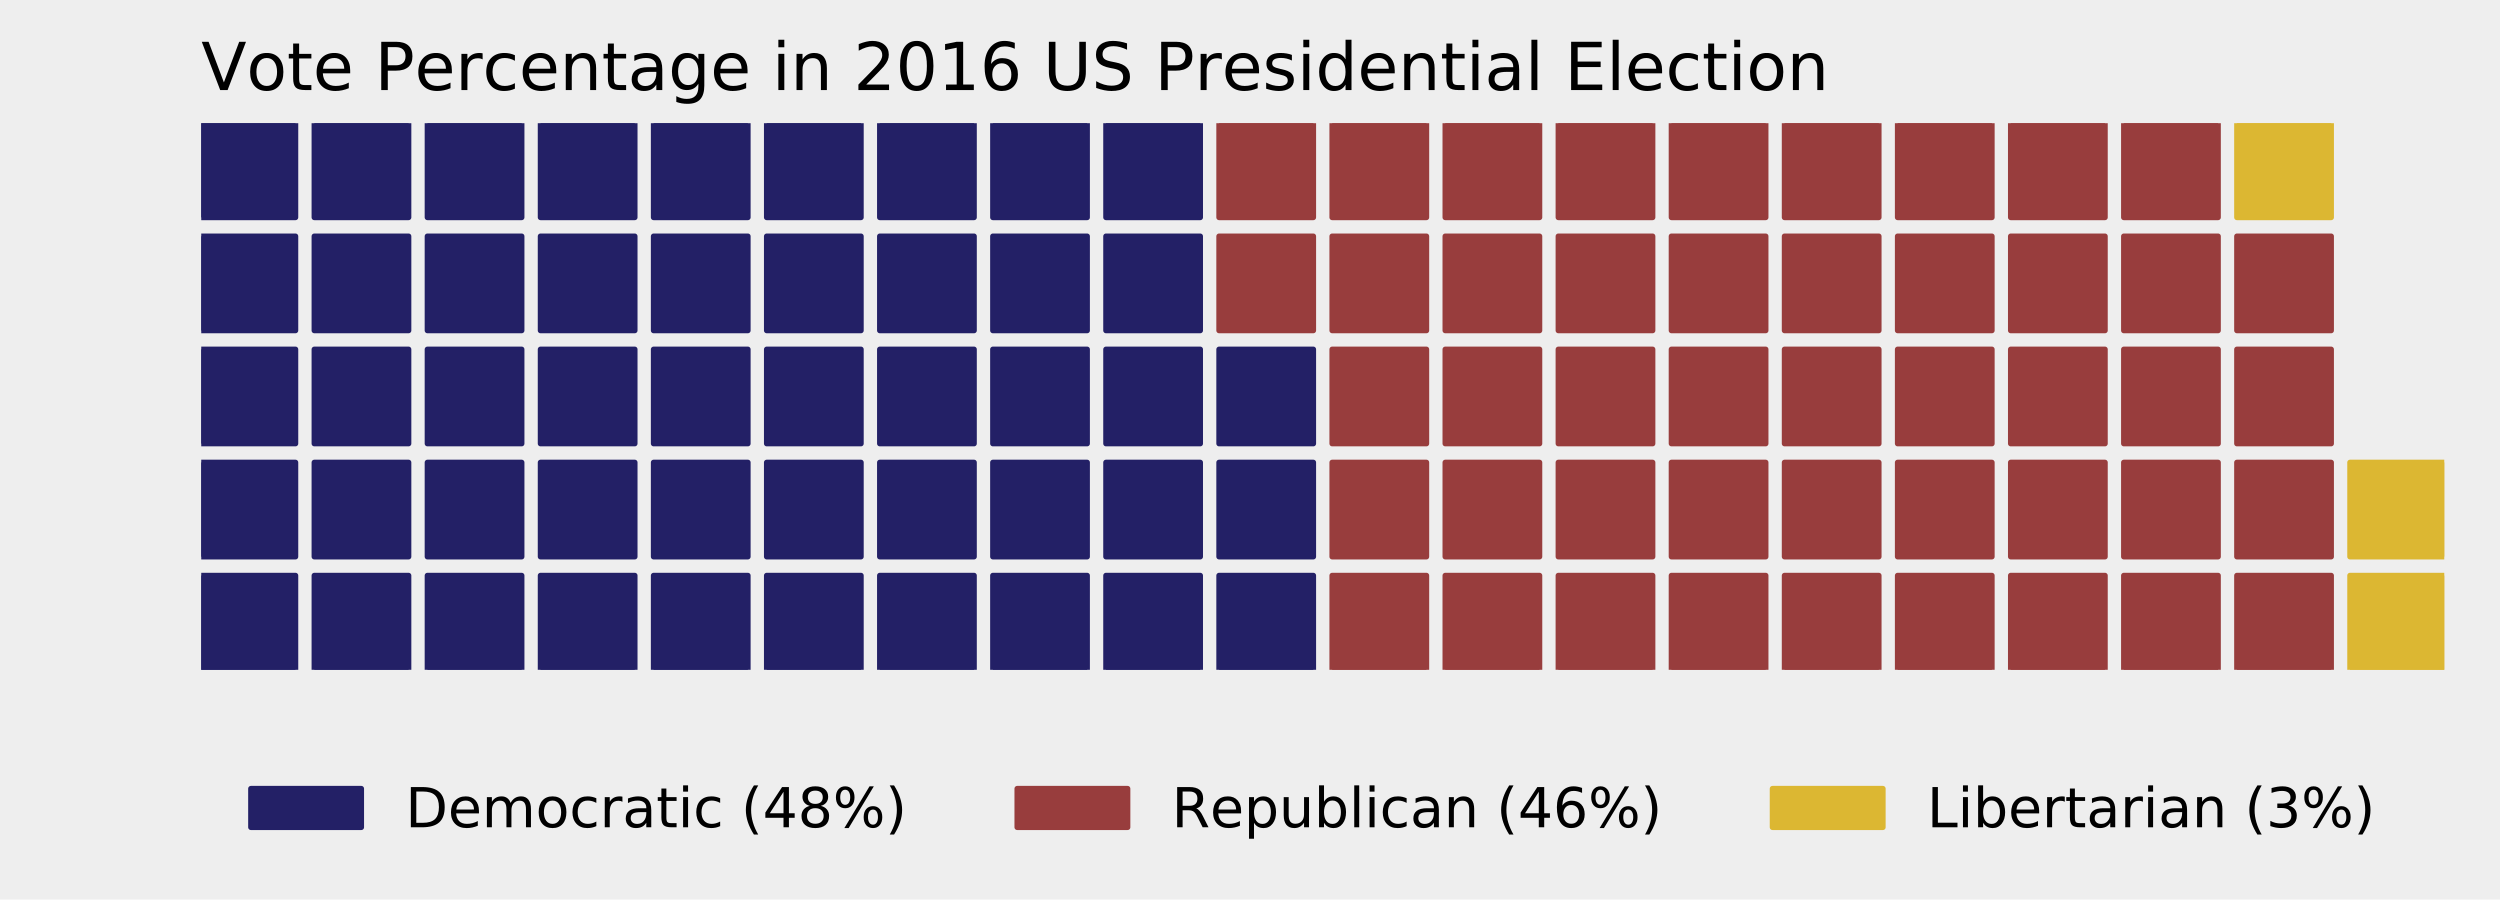 <?xml version="1.0" encoding="utf-8" standalone="no"?>
<!DOCTYPE svg PUBLIC "-//W3C//DTD SVG 1.1//EN"
  "http://www.w3.org/Graphics/SVG/1.1/DTD/svg11.dtd">
<!-- Created with matplotlib (http://matplotlib.org/) -->
<svg height="163pt" version="1.1" viewBox="0 0 453 163" width="453pt" xmlns="http://www.w3.org/2000/svg" xmlns:xlink="http://www.w3.org/1999/xlink">
 <defs>
  <style type="text/css">
*{stroke-linecap:butt;stroke-linejoin:round;}
  </style>
 </defs>
 <g id="figure_1">
  <g id="patch_1">
   <path d="M 0 163.184 
L 453.6 163.184 
L 453.6 0 
L 0 0 
z
" style="fill:#eeeeee;"/>
  </g>
  <g id="axes_1">
   <g id="patch_2">
    <path clip-path="url(#pdbf791f91b)" d="M 36.466 121.365 
L 53.543 121.365 
L 53.543 104.288 
L 36.466 104.288 
z
" style="fill:#232066;stroke:#232066;stroke-linejoin:miter;"/>
   </g>
   <g id="patch_3">
    <path clip-path="url(#pdbf791f91b)" d="M 36.466 100.873 
L 53.543 100.873 
L 53.543 83.796 
L 36.466 83.796 
z
" style="fill:#232066;stroke:#232066;stroke-linejoin:miter;"/>
   </g>
   <g id="patch_4">
    <path clip-path="url(#pdbf791f91b)" d="M 36.466 80.38 
L 53.543 80.38 
L 53.543 63.303 
L 36.466 63.303 
z
" style="fill:#232066;stroke:#232066;stroke-linejoin:miter;"/>
   </g>
   <g id="patch_5">
    <path clip-path="url(#pdbf791f91b)" d="M 36.466 59.888 
L 53.543 59.888 
L 53.543 42.811 
L 36.466 42.811 
z
" style="fill:#232066;stroke:#232066;stroke-linejoin:miter;"/>
   </g>
   <g id="patch_6">
    <path clip-path="url(#pdbf791f91b)" d="M 36.466 39.395 
L 53.543 39.395 
L 53.543 22.318 
L 36.466 22.318 
z
" style="fill:#232066;stroke:#232066;stroke-linejoin:miter;"/>
   </g>
   <g id="patch_7">
    <path clip-path="url(#pdbf791f91b)" d="M 56.958 121.365 
L 74.035 121.365 
L 74.035 104.288 
L 56.958 104.288 
z
" style="fill:#232066;stroke:#232066;stroke-linejoin:miter;"/>
   </g>
   <g id="patch_8">
    <path clip-path="url(#pdbf791f91b)" d="M 56.958 100.873 
L 74.035 100.873 
L 74.035 83.796 
L 56.958 83.796 
z
" style="fill:#232066;stroke:#232066;stroke-linejoin:miter;"/>
   </g>
   <g id="patch_9">
    <path clip-path="url(#pdbf791f91b)" d="M 56.958 80.38 
L 74.035 80.38 
L 74.035 63.303 
L 56.958 63.303 
z
" style="fill:#232066;stroke:#232066;stroke-linejoin:miter;"/>
   </g>
   <g id="patch_10">
    <path clip-path="url(#pdbf791f91b)" d="M 56.958 59.888 
L 74.035 59.888 
L 74.035 42.811 
L 56.958 42.811 
z
" style="fill:#232066;stroke:#232066;stroke-linejoin:miter;"/>
   </g>
   <g id="patch_11">
    <path clip-path="url(#pdbf791f91b)" d="M 56.958 39.395 
L 74.035 39.395 
L 74.035 22.318 
L 56.958 22.318 
z
" style="fill:#232066;stroke:#232066;stroke-linejoin:miter;"/>
   </g>
   <g id="patch_12">
    <path clip-path="url(#pdbf791f91b)" d="M 77.451 121.365 
L 94.528 121.365 
L 94.528 104.288 
L 77.451 104.288 
z
" style="fill:#232066;stroke:#232066;stroke-linejoin:miter;"/>
   </g>
   <g id="patch_13">
    <path clip-path="url(#pdbf791f91b)" d="M 77.451 100.873 
L 94.528 100.873 
L 94.528 83.796 
L 77.451 83.796 
z
" style="fill:#232066;stroke:#232066;stroke-linejoin:miter;"/>
   </g>
   <g id="patch_14">
    <path clip-path="url(#pdbf791f91b)" d="M 77.451 80.38 
L 94.528 80.38 
L 94.528 63.303 
L 77.451 63.303 
z
" style="fill:#232066;stroke:#232066;stroke-linejoin:miter;"/>
   </g>
   <g id="patch_15">
    <path clip-path="url(#pdbf791f91b)" d="M 77.451 59.888 
L 94.528 59.888 
L 94.528 42.811 
L 77.451 42.811 
z
" style="fill:#232066;stroke:#232066;stroke-linejoin:miter;"/>
   </g>
   <g id="patch_16">
    <path clip-path="url(#pdbf791f91b)" d="M 77.451 39.395 
L 94.528 39.395 
L 94.528 22.318 
L 77.451 22.318 
z
" style="fill:#232066;stroke:#232066;stroke-linejoin:miter;"/>
   </g>
   <g id="patch_17">
    <path clip-path="url(#pdbf791f91b)" d="M 97.943 121.365 
L 115.02 121.365 
L 115.02 104.288 
L 97.943 104.288 
z
" style="fill:#232066;stroke:#232066;stroke-linejoin:miter;"/>
   </g>
   <g id="patch_18">
    <path clip-path="url(#pdbf791f91b)" d="M 97.943 100.873 
L 115.02 100.873 
L 115.02 83.796 
L 97.943 83.796 
z
" style="fill:#232066;stroke:#232066;stroke-linejoin:miter;"/>
   </g>
   <g id="patch_19">
    <path clip-path="url(#pdbf791f91b)" d="M 97.943 80.38 
L 115.02 80.38 
L 115.02 63.303 
L 97.943 63.303 
z
" style="fill:#232066;stroke:#232066;stroke-linejoin:miter;"/>
   </g>
   <g id="patch_20">
    <path clip-path="url(#pdbf791f91b)" d="M 97.943 59.888 
L 115.02 59.888 
L 115.02 42.811 
L 97.943 42.811 
z
" style="fill:#232066;stroke:#232066;stroke-linejoin:miter;"/>
   </g>
   <g id="patch_21">
    <path clip-path="url(#pdbf791f91b)" d="M 97.943 39.395 
L 115.02 39.395 
L 115.02 22.318 
L 97.943 22.318 
z
" style="fill:#232066;stroke:#232066;stroke-linejoin:miter;"/>
   </g>
   <g id="patch_22">
    <path clip-path="url(#pdbf791f91b)" d="M 118.436 121.365 
L 135.513 121.365 
L 135.513 104.288 
L 118.436 104.288 
z
" style="fill:#232066;stroke:#232066;stroke-linejoin:miter;"/>
   </g>
   <g id="patch_23">
    <path clip-path="url(#pdbf791f91b)" d="M 118.436 100.873 
L 135.513 100.873 
L 135.513 83.796 
L 118.436 83.796 
z
" style="fill:#232066;stroke:#232066;stroke-linejoin:miter;"/>
   </g>
   <g id="patch_24">
    <path clip-path="url(#pdbf791f91b)" d="M 118.436 80.38 
L 135.513 80.38 
L 135.513 63.303 
L 118.436 63.303 
z
" style="fill:#232066;stroke:#232066;stroke-linejoin:miter;"/>
   </g>
   <g id="patch_25">
    <path clip-path="url(#pdbf791f91b)" d="M 118.436 59.888 
L 135.513 59.888 
L 135.513 42.811 
L 118.436 42.811 
z
" style="fill:#232066;stroke:#232066;stroke-linejoin:miter;"/>
   </g>
   <g id="patch_26">
    <path clip-path="url(#pdbf791f91b)" d="M 118.436 39.395 
L 135.513 39.395 
L 135.513 22.318 
L 118.436 22.318 
z
" style="fill:#232066;stroke:#232066;stroke-linejoin:miter;"/>
   </g>
   <g id="patch_27">
    <path clip-path="url(#pdbf791f91b)" d="M 138.928 121.365 
L 156.005 121.365 
L 156.005 104.288 
L 138.928 104.288 
z
" style="fill:#232066;stroke:#232066;stroke-linejoin:miter;"/>
   </g>
   <g id="patch_28">
    <path clip-path="url(#pdbf791f91b)" d="M 138.928 100.873 
L 156.005 100.873 
L 156.005 83.796 
L 138.928 83.796 
z
" style="fill:#232066;stroke:#232066;stroke-linejoin:miter;"/>
   </g>
   <g id="patch_29">
    <path clip-path="url(#pdbf791f91b)" d="M 138.928 80.38 
L 156.005 80.38 
L 156.005 63.303 
L 138.928 63.303 
z
" style="fill:#232066;stroke:#232066;stroke-linejoin:miter;"/>
   </g>
   <g id="patch_30">
    <path clip-path="url(#pdbf791f91b)" d="M 138.928 59.888 
L 156.005 59.888 
L 156.005 42.811 
L 138.928 42.811 
z
" style="fill:#232066;stroke:#232066;stroke-linejoin:miter;"/>
   </g>
   <g id="patch_31">
    <path clip-path="url(#pdbf791f91b)" d="M 138.928 39.395 
L 156.005 39.395 
L 156.005 22.318 
L 138.928 22.318 
z
" style="fill:#232066;stroke:#232066;stroke-linejoin:miter;"/>
   </g>
   <g id="patch_32">
    <path clip-path="url(#pdbf791f91b)" d="M 159.421 121.365 
L 176.498 121.365 
L 176.498 104.288 
L 159.421 104.288 
z
" style="fill:#232066;stroke:#232066;stroke-linejoin:miter;"/>
   </g>
   <g id="patch_33">
    <path clip-path="url(#pdbf791f91b)" d="M 159.421 100.873 
L 176.498 100.873 
L 176.498 83.796 
L 159.421 83.796 
z
" style="fill:#232066;stroke:#232066;stroke-linejoin:miter;"/>
   </g>
   <g id="patch_34">
    <path clip-path="url(#pdbf791f91b)" d="M 159.421 80.38 
L 176.498 80.38 
L 176.498 63.303 
L 159.421 63.303 
z
" style="fill:#232066;stroke:#232066;stroke-linejoin:miter;"/>
   </g>
   <g id="patch_35">
    <path clip-path="url(#pdbf791f91b)" d="M 159.421 59.888 
L 176.498 59.888 
L 176.498 42.811 
L 159.421 42.811 
z
" style="fill:#232066;stroke:#232066;stroke-linejoin:miter;"/>
   </g>
   <g id="patch_36">
    <path clip-path="url(#pdbf791f91b)" d="M 159.421 39.395 
L 176.498 39.395 
L 176.498 22.318 
L 159.421 22.318 
z
" style="fill:#232066;stroke:#232066;stroke-linejoin:miter;"/>
   </g>
   <g id="patch_37">
    <path clip-path="url(#pdbf791f91b)" d="M 179.913 121.365 
L 196.99 121.365 
L 196.99 104.288 
L 179.913 104.288 
z
" style="fill:#232066;stroke:#232066;stroke-linejoin:miter;"/>
   </g>
   <g id="patch_38">
    <path clip-path="url(#pdbf791f91b)" d="M 179.913 100.873 
L 196.99 100.873 
L 196.99 83.796 
L 179.913 83.796 
z
" style="fill:#232066;stroke:#232066;stroke-linejoin:miter;"/>
   </g>
   <g id="patch_39">
    <path clip-path="url(#pdbf791f91b)" d="M 179.913 80.38 
L 196.99 80.38 
L 196.99 63.303 
L 179.913 63.303 
z
" style="fill:#232066;stroke:#232066;stroke-linejoin:miter;"/>
   </g>
   <g id="patch_40">
    <path clip-path="url(#pdbf791f91b)" d="M 179.913 59.888 
L 196.99 59.888 
L 196.99 42.811 
L 179.913 42.811 
z
" style="fill:#232066;stroke:#232066;stroke-linejoin:miter;"/>
   </g>
   <g id="patch_41">
    <path clip-path="url(#pdbf791f91b)" d="M 179.913 39.395 
L 196.99 39.395 
L 196.99 22.318 
L 179.913 22.318 
z
" style="fill:#232066;stroke:#232066;stroke-linejoin:miter;"/>
   </g>
   <g id="patch_42">
    <path clip-path="url(#pdbf791f91b)" d="M 200.406 121.365 
L 217.483 121.365 
L 217.483 104.288 
L 200.406 104.288 
z
" style="fill:#232066;stroke:#232066;stroke-linejoin:miter;"/>
   </g>
   <g id="patch_43">
    <path clip-path="url(#pdbf791f91b)" d="M 200.406 100.873 
L 217.483 100.873 
L 217.483 83.796 
L 200.406 83.796 
z
" style="fill:#232066;stroke:#232066;stroke-linejoin:miter;"/>
   </g>
   <g id="patch_44">
    <path clip-path="url(#pdbf791f91b)" d="M 200.406 80.38 
L 217.483 80.38 
L 217.483 63.303 
L 200.406 63.303 
z
" style="fill:#232066;stroke:#232066;stroke-linejoin:miter;"/>
   </g>
   <g id="patch_45">
    <path clip-path="url(#pdbf791f91b)" d="M 200.406 59.888 
L 217.483 59.888 
L 217.483 42.811 
L 200.406 42.811 
z
" style="fill:#232066;stroke:#232066;stroke-linejoin:miter;"/>
   </g>
   <g id="patch_46">
    <path clip-path="url(#pdbf791f91b)" d="M 200.406 39.395 
L 217.483 39.395 
L 217.483 22.318 
L 200.406 22.318 
z
" style="fill:#232066;stroke:#232066;stroke-linejoin:miter;"/>
   </g>
   <g id="patch_47">
    <path clip-path="url(#pdbf791f91b)" d="M 220.898 121.365 
L 237.975 121.365 
L 237.975 104.288 
L 220.898 104.288 
z
" style="fill:#232066;stroke:#232066;stroke-linejoin:miter;"/>
   </g>
   <g id="patch_48">
    <path clip-path="url(#pdbf791f91b)" d="M 220.898 100.873 
L 237.975 100.873 
L 237.975 83.796 
L 220.898 83.796 
z
" style="fill:#232066;stroke:#232066;stroke-linejoin:miter;"/>
   </g>
   <g id="patch_49">
    <path clip-path="url(#pdbf791f91b)" d="M 220.898 80.38 
L 237.975 80.38 
L 237.975 63.303 
L 220.898 63.303 
z
" style="fill:#232066;stroke:#232066;stroke-linejoin:miter;"/>
   </g>
   <g id="patch_50">
    <path clip-path="url(#pdbf791f91b)" d="M 220.898 59.888 
L 237.975 59.888 
L 237.975 42.811 
L 220.898 42.811 
z
" style="fill:#983d3d;stroke:#983d3d;stroke-linejoin:miter;"/>
   </g>
   <g id="patch_51">
    <path clip-path="url(#pdbf791f91b)" d="M 220.898 39.395 
L 237.975 39.395 
L 237.975 22.318 
L 220.898 22.318 
z
" style="fill:#983d3d;stroke:#983d3d;stroke-linejoin:miter;"/>
   </g>
   <g id="patch_52">
    <path clip-path="url(#pdbf791f91b)" d="M 241.391 121.365 
L 258.468 121.365 
L 258.468 104.288 
L 241.391 104.288 
z
" style="fill:#983d3d;stroke:#983d3d;stroke-linejoin:miter;"/>
   </g>
   <g id="patch_53">
    <path clip-path="url(#pdbf791f91b)" d="M 241.391 100.873 
L 258.468 100.873 
L 258.468 83.796 
L 241.391 83.796 
z
" style="fill:#983d3d;stroke:#983d3d;stroke-linejoin:miter;"/>
   </g>
   <g id="patch_54">
    <path clip-path="url(#pdbf791f91b)" d="M 241.391 80.38 
L 258.468 80.38 
L 258.468 63.303 
L 241.391 63.303 
z
" style="fill:#983d3d;stroke:#983d3d;stroke-linejoin:miter;"/>
   </g>
   <g id="patch_55">
    <path clip-path="url(#pdbf791f91b)" d="M 241.391 59.888 
L 258.468 59.888 
L 258.468 42.811 
L 241.391 42.811 
z
" style="fill:#983d3d;stroke:#983d3d;stroke-linejoin:miter;"/>
   </g>
   <g id="patch_56">
    <path clip-path="url(#pdbf791f91b)" d="M 241.391 39.395 
L 258.468 39.395 
L 258.468 22.318 
L 241.391 22.318 
z
" style="fill:#983d3d;stroke:#983d3d;stroke-linejoin:miter;"/>
   </g>
   <g id="patch_57">
    <path clip-path="url(#pdbf791f91b)" d="M 261.883 121.365 
L 278.96 121.365 
L 278.96 104.288 
L 261.883 104.288 
z
" style="fill:#983d3d;stroke:#983d3d;stroke-linejoin:miter;"/>
   </g>
   <g id="patch_58">
    <path clip-path="url(#pdbf791f91b)" d="M 261.883 100.873 
L 278.96 100.873 
L 278.96 83.796 
L 261.883 83.796 
z
" style="fill:#983d3d;stroke:#983d3d;stroke-linejoin:miter;"/>
   </g>
   <g id="patch_59">
    <path clip-path="url(#pdbf791f91b)" d="M 261.883 80.38 
L 278.96 80.38 
L 278.96 63.303 
L 261.883 63.303 
z
" style="fill:#983d3d;stroke:#983d3d;stroke-linejoin:miter;"/>
   </g>
   <g id="patch_60">
    <path clip-path="url(#pdbf791f91b)" d="M 261.883 59.888 
L 278.96 59.888 
L 278.96 42.811 
L 261.883 42.811 
z
" style="fill:#983d3d;stroke:#983d3d;stroke-linejoin:miter;"/>
   </g>
   <g id="patch_61">
    <path clip-path="url(#pdbf791f91b)" d="M 261.883 39.395 
L 278.96 39.395 
L 278.96 22.318 
L 261.883 22.318 
z
" style="fill:#983d3d;stroke:#983d3d;stroke-linejoin:miter;"/>
   </g>
   <g id="patch_62">
    <path clip-path="url(#pdbf791f91b)" d="M 282.375 121.365 
L 299.453 121.365 
L 299.453 104.288 
L 282.375 104.288 
z
" style="fill:#983d3d;stroke:#983d3d;stroke-linejoin:miter;"/>
   </g>
   <g id="patch_63">
    <path clip-path="url(#pdbf791f91b)" d="M 282.375 100.873 
L 299.453 100.873 
L 299.453 83.796 
L 282.375 83.796 
z
" style="fill:#983d3d;stroke:#983d3d;stroke-linejoin:miter;"/>
   </g>
   <g id="patch_64">
    <path clip-path="url(#pdbf791f91b)" d="M 282.375 80.38 
L 299.453 80.38 
L 299.453 63.303 
L 282.375 63.303 
z
" style="fill:#983d3d;stroke:#983d3d;stroke-linejoin:miter;"/>
   </g>
   <g id="patch_65">
    <path clip-path="url(#pdbf791f91b)" d="M 282.375 59.888 
L 299.453 59.888 
L 299.453 42.811 
L 282.375 42.811 
z
" style="fill:#983d3d;stroke:#983d3d;stroke-linejoin:miter;"/>
   </g>
   <g id="patch_66">
    <path clip-path="url(#pdbf791f91b)" d="M 282.375 39.395 
L 299.453 39.395 
L 299.453 22.318 
L 282.375 22.318 
z
" style="fill:#983d3d;stroke:#983d3d;stroke-linejoin:miter;"/>
   </g>
   <g id="patch_67">
    <path clip-path="url(#pdbf791f91b)" d="M 302.868 121.365 
L 319.945 121.365 
L 319.945 104.288 
L 302.868 104.288 
z
" style="fill:#983d3d;stroke:#983d3d;stroke-linejoin:miter;"/>
   </g>
   <g id="patch_68">
    <path clip-path="url(#pdbf791f91b)" d="M 302.868 100.873 
L 319.945 100.873 
L 319.945 83.796 
L 302.868 83.796 
z
" style="fill:#983d3d;stroke:#983d3d;stroke-linejoin:miter;"/>
   </g>
   <g id="patch_69">
    <path clip-path="url(#pdbf791f91b)" d="M 302.868 80.38 
L 319.945 80.38 
L 319.945 63.303 
L 302.868 63.303 
z
" style="fill:#983d3d;stroke:#983d3d;stroke-linejoin:miter;"/>
   </g>
   <g id="patch_70">
    <path clip-path="url(#pdbf791f91b)" d="M 302.868 59.888 
L 319.945 59.888 
L 319.945 42.811 
L 302.868 42.811 
z
" style="fill:#983d3d;stroke:#983d3d;stroke-linejoin:miter;"/>
   </g>
   <g id="patch_71">
    <path clip-path="url(#pdbf791f91b)" d="M 302.868 39.395 
L 319.945 39.395 
L 319.945 22.318 
L 302.868 22.318 
z
" style="fill:#983d3d;stroke:#983d3d;stroke-linejoin:miter;"/>
   </g>
   <g id="patch_72">
    <path clip-path="url(#pdbf791f91b)" d="M 323.36 121.365 
L 340.438 121.365 
L 340.438 104.288 
L 323.36 104.288 
z
" style="fill:#983d3d;stroke:#983d3d;stroke-linejoin:miter;"/>
   </g>
   <g id="patch_73">
    <path clip-path="url(#pdbf791f91b)" d="M 323.36 100.873 
L 340.438 100.873 
L 340.438 83.796 
L 323.36 83.796 
z
" style="fill:#983d3d;stroke:#983d3d;stroke-linejoin:miter;"/>
   </g>
   <g id="patch_74">
    <path clip-path="url(#pdbf791f91b)" d="M 323.36 80.38 
L 340.438 80.38 
L 340.438 63.303 
L 323.36 63.303 
z
" style="fill:#983d3d;stroke:#983d3d;stroke-linejoin:miter;"/>
   </g>
   <g id="patch_75">
    <path clip-path="url(#pdbf791f91b)" d="M 323.36 59.888 
L 340.438 59.888 
L 340.438 42.811 
L 323.36 42.811 
z
" style="fill:#983d3d;stroke:#983d3d;stroke-linejoin:miter;"/>
   </g>
   <g id="patch_76">
    <path clip-path="url(#pdbf791f91b)" d="M 323.36 39.395 
L 340.438 39.395 
L 340.438 22.318 
L 323.36 22.318 
z
" style="fill:#983d3d;stroke:#983d3d;stroke-linejoin:miter;"/>
   </g>
   <g id="patch_77">
    <path clip-path="url(#pdbf791f91b)" d="M 343.853 121.365 
L 360.93 121.365 
L 360.93 104.288 
L 343.853 104.288 
z
" style="fill:#983d3d;stroke:#983d3d;stroke-linejoin:miter;"/>
   </g>
   <g id="patch_78">
    <path clip-path="url(#pdbf791f91b)" d="M 343.853 100.873 
L 360.93 100.873 
L 360.93 83.796 
L 343.853 83.796 
z
" style="fill:#983d3d;stroke:#983d3d;stroke-linejoin:miter;"/>
   </g>
   <g id="patch_79">
    <path clip-path="url(#pdbf791f91b)" d="M 343.853 80.38 
L 360.93 80.38 
L 360.93 63.303 
L 343.853 63.303 
z
" style="fill:#983d3d;stroke:#983d3d;stroke-linejoin:miter;"/>
   </g>
   <g id="patch_80">
    <path clip-path="url(#pdbf791f91b)" d="M 343.853 59.888 
L 360.93 59.888 
L 360.93 42.811 
L 343.853 42.811 
z
" style="fill:#983d3d;stroke:#983d3d;stroke-linejoin:miter;"/>
   </g>
   <g id="patch_81">
    <path clip-path="url(#pdbf791f91b)" d="M 343.853 39.395 
L 360.93 39.395 
L 360.93 22.318 
L 343.853 22.318 
z
" style="fill:#983d3d;stroke:#983d3d;stroke-linejoin:miter;"/>
   </g>
   <g id="patch_82">
    <path clip-path="url(#pdbf791f91b)" d="M 364.345 121.365 
L 381.423 121.365 
L 381.423 104.288 
L 364.345 104.288 
z
" style="fill:#983d3d;stroke:#983d3d;stroke-linejoin:miter;"/>
   </g>
   <g id="patch_83">
    <path clip-path="url(#pdbf791f91b)" d="M 364.345 100.873 
L 381.423 100.873 
L 381.423 83.796 
L 364.345 83.796 
z
" style="fill:#983d3d;stroke:#983d3d;stroke-linejoin:miter;"/>
   </g>
   <g id="patch_84">
    <path clip-path="url(#pdbf791f91b)" d="M 364.345 80.38 
L 381.423 80.38 
L 381.423 63.303 
L 364.345 63.303 
z
" style="fill:#983d3d;stroke:#983d3d;stroke-linejoin:miter;"/>
   </g>
   <g id="patch_85">
    <path clip-path="url(#pdbf791f91b)" d="M 364.345 59.888 
L 381.423 59.888 
L 381.423 42.811 
L 364.345 42.811 
z
" style="fill:#983d3d;stroke:#983d3d;stroke-linejoin:miter;"/>
   </g>
   <g id="patch_86">
    <path clip-path="url(#pdbf791f91b)" d="M 364.345 39.395 
L 381.423 39.395 
L 381.423 22.318 
L 364.345 22.318 
z
" style="fill:#983d3d;stroke:#983d3d;stroke-linejoin:miter;"/>
   </g>
   <g id="patch_87">
    <path clip-path="url(#pdbf791f91b)" d="M 384.838 121.365 
L 401.915 121.365 
L 401.915 104.288 
L 384.838 104.288 
z
" style="fill:#983d3d;stroke:#983d3d;stroke-linejoin:miter;"/>
   </g>
   <g id="patch_88">
    <path clip-path="url(#pdbf791f91b)" d="M 384.838 100.873 
L 401.915 100.873 
L 401.915 83.796 
L 384.838 83.796 
z
" style="fill:#983d3d;stroke:#983d3d;stroke-linejoin:miter;"/>
   </g>
   <g id="patch_89">
    <path clip-path="url(#pdbf791f91b)" d="M 384.838 80.38 
L 401.915 80.38 
L 401.915 63.303 
L 384.838 63.303 
z
" style="fill:#983d3d;stroke:#983d3d;stroke-linejoin:miter;"/>
   </g>
   <g id="patch_90">
    <path clip-path="url(#pdbf791f91b)" d="M 384.838 59.888 
L 401.915 59.888 
L 401.915 42.811 
L 384.838 42.811 
z
" style="fill:#983d3d;stroke:#983d3d;stroke-linejoin:miter;"/>
   </g>
   <g id="patch_91">
    <path clip-path="url(#pdbf791f91b)" d="M 384.838 39.395 
L 401.915 39.395 
L 401.915 22.318 
L 384.838 22.318 
z
" style="fill:#983d3d;stroke:#983d3d;stroke-linejoin:miter;"/>
   </g>
   <g id="patch_92">
    <path clip-path="url(#pdbf791f91b)" d="M 405.33 121.365 
L 422.408 121.365 
L 422.408 104.288 
L 405.33 104.288 
z
" style="fill:#983d3d;stroke:#983d3d;stroke-linejoin:miter;"/>
   </g>
   <g id="patch_93">
    <path clip-path="url(#pdbf791f91b)" d="M 405.33 100.873 
L 422.408 100.873 
L 422.408 83.796 
L 405.33 83.796 
z
" style="fill:#983d3d;stroke:#983d3d;stroke-linejoin:miter;"/>
   </g>
   <g id="patch_94">
    <path clip-path="url(#pdbf791f91b)" d="M 405.33 80.38 
L 422.408 80.38 
L 422.408 63.303 
L 405.33 63.303 
z
" style="fill:#983d3d;stroke:#983d3d;stroke-linejoin:miter;"/>
   </g>
   <g id="patch_95">
    <path clip-path="url(#pdbf791f91b)" d="M 405.33 59.888 
L 422.408 59.888 
L 422.408 42.811 
L 405.33 42.811 
z
" style="fill:#983d3d;stroke:#983d3d;stroke-linejoin:miter;"/>
   </g>
   <g id="patch_96">
    <path clip-path="url(#pdbf791f91b)" d="M 405.33 39.395 
L 422.408 39.395 
L 422.408 22.318 
L 405.33 22.318 
z
" style="fill:#dcb732;stroke:#dcb732;stroke-linejoin:miter;"/>
   </g>
   <g id="patch_97">
    <path clip-path="url(#pdbf791f91b)" d="M 425.823 121.365 
L 442.9 121.365 
L 442.9 104.288 
L 425.823 104.288 
z
" style="fill:#dcb732;stroke:#dcb732;stroke-linejoin:miter;"/>
   </g>
   <g id="patch_98">
    <path clip-path="url(#pdbf791f91b)" d="M 425.823 100.873 
L 442.9 100.873 
L 442.9 83.796 
L 425.823 83.796 
z
" style="fill:#dcb732;stroke:#dcb732;stroke-linejoin:miter;"/>
   </g>
   <g id="text_1">
    <!-- Vote Percentage in 2016 US Presidential Election -->
    <defs>
     <path d="M 28.609 0 
L 0.781 72.906 
L 11.078 72.906 
L 34.188 11.531 
L 57.328 72.906 
L 67.578 72.906 
L 39.797 0 
z
" id="DejaVuSans-56"/>
     <path d="M 30.609 48.391 
Q 23.391 48.391 19.188 42.75 
Q 14.984 37.109 14.984 27.297 
Q 14.984 17.484 19.156 11.844 
Q 23.344 6.203 30.609 6.203 
Q 37.797 6.203 41.984 11.859 
Q 46.188 17.531 46.188 27.297 
Q 46.188 37.016 41.984 42.703 
Q 37.797 48.391 30.609 48.391 
z
M 30.609 56 
Q 42.328 56 49.016 48.375 
Q 55.719 40.766 55.719 27.297 
Q 55.719 13.875 49.016 6.219 
Q 42.328 -1.422 30.609 -1.422 
Q 18.844 -1.422 12.172 6.219 
Q 5.516 13.875 5.516 27.297 
Q 5.516 40.766 12.172 48.375 
Q 18.844 56 30.609 56 
z
" id="DejaVuSans-6f"/>
     <path d="M 18.312 70.219 
L 18.312 54.688 
L 36.812 54.688 
L 36.812 47.703 
L 18.312 47.703 
L 18.312 18.016 
Q 18.312 11.328 20.141 9.422 
Q 21.969 7.516 27.594 7.516 
L 36.812 7.516 
L 36.812 0 
L 27.594 0 
Q 17.188 0 13.234 3.875 
Q 9.281 7.766 9.281 18.016 
L 9.281 47.703 
L 2.688 47.703 
L 2.688 54.688 
L 9.281 54.688 
L 9.281 70.219 
z
" id="DejaVuSans-74"/>
     <path d="M 56.203 29.594 
L 56.203 25.203 
L 14.891 25.203 
Q 15.484 15.922 20.484 11.062 
Q 25.484 6.203 34.422 6.203 
Q 39.594 6.203 44.453 7.469 
Q 49.312 8.734 54.109 11.281 
L 54.109 2.781 
Q 49.266 0.734 44.188 -0.344 
Q 39.109 -1.422 33.891 -1.422 
Q 20.797 -1.422 13.156 6.188 
Q 5.516 13.812 5.516 26.812 
Q 5.516 40.234 12.766 48.109 
Q 20.016 56 32.328 56 
Q 43.359 56 49.781 48.891 
Q 56.203 41.797 56.203 29.594 
z
M 47.219 32.234 
Q 47.125 39.594 43.094 43.984 
Q 39.062 48.391 32.422 48.391 
Q 24.906 48.391 20.391 44.141 
Q 15.875 39.891 15.188 32.172 
z
" id="DejaVuSans-65"/>
     <path id="DejaVuSans-20"/>
     <path d="M 19.672 64.797 
L 19.672 37.406 
L 32.078 37.406 
Q 38.969 37.406 42.719 40.969 
Q 46.484 44.531 46.484 51.125 
Q 46.484 57.672 42.719 61.234 
Q 38.969 64.797 32.078 64.797 
z
M 9.812 72.906 
L 32.078 72.906 
Q 44.344 72.906 50.609 67.359 
Q 56.891 61.812 56.891 51.125 
Q 56.891 40.328 50.609 34.812 
Q 44.344 29.297 32.078 29.297 
L 19.672 29.297 
L 19.672 0 
L 9.812 0 
z
" id="DejaVuSans-50"/>
     <path d="M 41.109 46.297 
Q 39.594 47.172 37.812 47.578 
Q 36.031 48 33.891 48 
Q 26.266 48 22.188 43.047 
Q 18.109 38.094 18.109 28.812 
L 18.109 0 
L 9.078 0 
L 9.078 54.688 
L 18.109 54.688 
L 18.109 46.188 
Q 20.953 51.172 25.484 53.578 
Q 30.031 56 36.531 56 
Q 37.453 56 38.578 55.875 
Q 39.703 55.766 41.062 55.516 
z
" id="DejaVuSans-72"/>
     <path d="M 48.781 52.594 
L 48.781 44.188 
Q 44.969 46.297 41.141 47.344 
Q 37.312 48.391 33.406 48.391 
Q 24.656 48.391 19.812 42.844 
Q 14.984 37.312 14.984 27.297 
Q 14.984 17.281 19.812 11.734 
Q 24.656 6.203 33.406 6.203 
Q 37.312 6.203 41.141 7.25 
Q 44.969 8.297 48.781 10.406 
L 48.781 2.094 
Q 45.016 0.344 40.984 -0.531 
Q 36.969 -1.422 32.422 -1.422 
Q 20.062 -1.422 12.781 6.344 
Q 5.516 14.109 5.516 27.297 
Q 5.516 40.672 12.859 48.328 
Q 20.219 56 33.016 56 
Q 37.156 56 41.109 55.141 
Q 45.062 54.297 48.781 52.594 
z
" id="DejaVuSans-63"/>
     <path d="M 54.891 33.016 
L 54.891 0 
L 45.906 0 
L 45.906 32.719 
Q 45.906 40.484 42.875 44.328 
Q 39.844 48.188 33.797 48.188 
Q 26.516 48.188 22.312 43.547 
Q 18.109 38.922 18.109 30.906 
L 18.109 0 
L 9.078 0 
L 9.078 54.688 
L 18.109 54.688 
L 18.109 46.188 
Q 21.344 51.125 25.703 53.562 
Q 30.078 56 35.797 56 
Q 45.219 56 50.047 50.172 
Q 54.891 44.344 54.891 33.016 
z
" id="DejaVuSans-6e"/>
     <path d="M 34.281 27.484 
Q 23.391 27.484 19.188 25 
Q 14.984 22.516 14.984 16.5 
Q 14.984 11.719 18.141 8.906 
Q 21.297 6.109 26.703 6.109 
Q 34.188 6.109 38.703 11.406 
Q 43.219 16.703 43.219 25.484 
L 43.219 27.484 
z
M 52.203 31.203 
L 52.203 0 
L 43.219 0 
L 43.219 8.297 
Q 40.141 3.328 35.547 0.953 
Q 30.953 -1.422 24.312 -1.422 
Q 15.922 -1.422 10.953 3.297 
Q 6 8.016 6 15.922 
Q 6 25.141 12.172 29.828 
Q 18.359 34.516 30.609 34.516 
L 43.219 34.516 
L 43.219 35.406 
Q 43.219 41.609 39.141 45 
Q 35.062 48.391 27.688 48.391 
Q 23 48.391 18.547 47.266 
Q 14.109 46.141 10.016 43.891 
L 10.016 52.203 
Q 14.938 54.109 19.578 55.047 
Q 24.219 56 28.609 56 
Q 40.484 56 46.344 49.844 
Q 52.203 43.703 52.203 31.203 
z
" id="DejaVuSans-61"/>
     <path d="M 45.406 27.984 
Q 45.406 37.75 41.375 43.109 
Q 37.359 48.484 30.078 48.484 
Q 22.859 48.484 18.828 43.109 
Q 14.797 37.75 14.797 27.984 
Q 14.797 18.266 18.828 12.891 
Q 22.859 7.516 30.078 7.516 
Q 37.359 7.516 41.375 12.891 
Q 45.406 18.266 45.406 27.984 
z
M 54.391 6.781 
Q 54.391 -7.172 48.188 -13.984 
Q 42 -20.797 29.203 -20.797 
Q 24.469 -20.797 20.266 -20.094 
Q 16.062 -19.391 12.109 -17.922 
L 12.109 -9.188 
Q 16.062 -11.328 19.922 -12.344 
Q 23.781 -13.375 27.781 -13.375 
Q 36.625 -13.375 41.016 -8.766 
Q 45.406 -4.156 45.406 5.172 
L 45.406 9.625 
Q 42.625 4.781 38.281 2.391 
Q 33.938 0 27.875 0 
Q 17.828 0 11.672 7.656 
Q 5.516 15.328 5.516 27.984 
Q 5.516 40.672 11.672 48.328 
Q 17.828 56 27.875 56 
Q 33.938 56 38.281 53.609 
Q 42.625 51.219 45.406 46.391 
L 45.406 54.688 
L 54.391 54.688 
z
" id="DejaVuSans-67"/>
     <path d="M 9.422 54.688 
L 18.406 54.688 
L 18.406 0 
L 9.422 0 
z
M 9.422 75.984 
L 18.406 75.984 
L 18.406 64.594 
L 9.422 64.594 
z
" id="DejaVuSans-69"/>
     <path d="M 19.188 8.297 
L 53.609 8.297 
L 53.609 0 
L 7.328 0 
L 7.328 8.297 
Q 12.938 14.109 22.625 23.891 
Q 32.328 33.688 34.812 36.531 
Q 39.547 41.844 41.422 45.531 
Q 43.312 49.219 43.312 52.781 
Q 43.312 58.594 39.234 62.25 
Q 35.156 65.922 28.609 65.922 
Q 23.969 65.922 18.812 64.312 
Q 13.672 62.703 7.812 59.422 
L 7.812 69.391 
Q 13.766 71.781 18.938 73 
Q 24.125 74.219 28.422 74.219 
Q 39.75 74.219 46.484 68.547 
Q 53.219 62.891 53.219 53.422 
Q 53.219 48.922 51.531 44.891 
Q 49.859 40.875 45.406 35.406 
Q 44.188 33.984 37.641 27.219 
Q 31.109 20.453 19.188 8.297 
z
" id="DejaVuSans-32"/>
     <path d="M 31.781 66.406 
Q 24.172 66.406 20.328 58.906 
Q 16.5 51.422 16.5 36.375 
Q 16.5 21.391 20.328 13.891 
Q 24.172 6.391 31.781 6.391 
Q 39.453 6.391 43.281 13.891 
Q 47.125 21.391 47.125 36.375 
Q 47.125 51.422 43.281 58.906 
Q 39.453 66.406 31.781 66.406 
z
M 31.781 74.219 
Q 44.047 74.219 50.516 64.516 
Q 56.984 54.828 56.984 36.375 
Q 56.984 17.969 50.516 8.266 
Q 44.047 -1.422 31.781 -1.422 
Q 19.531 -1.422 13.062 8.266 
Q 6.594 17.969 6.594 36.375 
Q 6.594 54.828 13.062 64.516 
Q 19.531 74.219 31.781 74.219 
z
" id="DejaVuSans-30"/>
     <path d="M 12.406 8.297 
L 28.516 8.297 
L 28.516 63.922 
L 10.984 60.406 
L 10.984 69.391 
L 28.422 72.906 
L 38.281 72.906 
L 38.281 8.297 
L 54.391 8.297 
L 54.391 0 
L 12.406 0 
z
" id="DejaVuSans-31"/>
     <path d="M 33.016 40.375 
Q 26.375 40.375 22.484 35.828 
Q 18.609 31.297 18.609 23.391 
Q 18.609 15.531 22.484 10.953 
Q 26.375 6.391 33.016 6.391 
Q 39.656 6.391 43.531 10.953 
Q 47.406 15.531 47.406 23.391 
Q 47.406 31.297 43.531 35.828 
Q 39.656 40.375 33.016 40.375 
z
M 52.594 71.297 
L 52.594 62.312 
Q 48.875 64.062 45.094 64.984 
Q 41.312 65.922 37.594 65.922 
Q 27.828 65.922 22.672 59.328 
Q 17.531 52.734 16.797 39.406 
Q 19.672 43.656 24.016 45.922 
Q 28.375 48.188 33.594 48.188 
Q 44.578 48.188 50.953 41.516 
Q 57.328 34.859 57.328 23.391 
Q 57.328 12.156 50.688 5.359 
Q 44.047 -1.422 33.016 -1.422 
Q 20.359 -1.422 13.672 8.266 
Q 6.984 17.969 6.984 36.375 
Q 6.984 53.656 15.188 63.938 
Q 23.391 74.219 37.203 74.219 
Q 40.922 74.219 44.703 73.484 
Q 48.484 72.75 52.594 71.297 
z
" id="DejaVuSans-36"/>
     <path d="M 8.688 72.906 
L 18.609 72.906 
L 18.609 28.609 
Q 18.609 16.891 22.844 11.734 
Q 27.094 6.594 36.625 6.594 
Q 46.094 6.594 50.344 11.734 
Q 54.594 16.891 54.594 28.609 
L 54.594 72.906 
L 64.5 72.906 
L 64.5 27.391 
Q 64.5 13.141 57.438 5.859 
Q 50.391 -1.422 36.625 -1.422 
Q 22.797 -1.422 15.734 5.859 
Q 8.688 13.141 8.688 27.391 
z
" id="DejaVuSans-55"/>
     <path d="M 53.516 70.516 
L 53.516 60.891 
Q 47.906 63.578 42.922 64.891 
Q 37.938 66.219 33.297 66.219 
Q 25.25 66.219 20.875 63.094 
Q 16.5 59.969 16.5 54.203 
Q 16.5 49.359 19.406 46.891 
Q 22.312 44.438 30.422 42.922 
L 36.375 41.703 
Q 47.406 39.594 52.656 34.297 
Q 57.906 29 57.906 20.125 
Q 57.906 9.516 50.797 4.047 
Q 43.703 -1.422 29.984 -1.422 
Q 24.812 -1.422 18.969 -0.25 
Q 13.141 0.922 6.891 3.219 
L 6.891 13.375 
Q 12.891 10.016 18.656 8.297 
Q 24.422 6.594 29.984 6.594 
Q 38.422 6.594 43.016 9.906 
Q 47.609 13.234 47.609 19.391 
Q 47.609 24.75 44.312 27.781 
Q 41.016 30.812 33.5 32.328 
L 27.484 33.5 
Q 16.453 35.688 11.516 40.375 
Q 6.594 45.062 6.594 53.422 
Q 6.594 63.094 13.406 68.656 
Q 20.219 74.219 32.172 74.219 
Q 37.312 74.219 42.625 73.281 
Q 47.953 72.359 53.516 70.516 
z
" id="DejaVuSans-53"/>
     <path d="M 44.281 53.078 
L 44.281 44.578 
Q 40.484 46.531 36.375 47.5 
Q 32.281 48.484 27.875 48.484 
Q 21.188 48.484 17.844 46.438 
Q 14.5 44.391 14.5 40.281 
Q 14.5 37.156 16.891 35.375 
Q 19.281 33.594 26.516 31.984 
L 29.594 31.297 
Q 39.156 29.25 43.188 25.516 
Q 47.219 21.781 47.219 15.094 
Q 47.219 7.469 41.188 3.016 
Q 35.156 -1.422 24.609 -1.422 
Q 20.219 -1.422 15.453 -0.562 
Q 10.688 0.297 5.422 2 
L 5.422 11.281 
Q 10.406 8.688 15.234 7.391 
Q 20.062 6.109 24.812 6.109 
Q 31.156 6.109 34.562 8.281 
Q 37.984 10.453 37.984 14.406 
Q 37.984 18.062 35.516 20.016 
Q 33.062 21.969 24.703 23.781 
L 21.578 24.516 
Q 13.234 26.266 9.516 29.906 
Q 5.812 33.547 5.812 39.891 
Q 5.812 47.609 11.281 51.797 
Q 16.75 56 26.812 56 
Q 31.781 56 36.172 55.266 
Q 40.578 54.547 44.281 53.078 
z
" id="DejaVuSans-73"/>
     <path d="M 45.406 46.391 
L 45.406 75.984 
L 54.391 75.984 
L 54.391 0 
L 45.406 0 
L 45.406 8.203 
Q 42.578 3.328 38.25 0.953 
Q 33.938 -1.422 27.875 -1.422 
Q 17.969 -1.422 11.734 6.484 
Q 5.516 14.406 5.516 27.297 
Q 5.516 40.188 11.734 48.094 
Q 17.969 56 27.875 56 
Q 33.938 56 38.25 53.625 
Q 42.578 51.266 45.406 46.391 
z
M 14.797 27.297 
Q 14.797 17.391 18.875 11.75 
Q 22.953 6.109 30.078 6.109 
Q 37.203 6.109 41.297 11.75 
Q 45.406 17.391 45.406 27.297 
Q 45.406 37.203 41.297 42.844 
Q 37.203 48.484 30.078 48.484 
Q 22.953 48.484 18.875 42.844 
Q 14.797 37.203 14.797 27.297 
z
" id="DejaVuSans-64"/>
     <path d="M 9.422 75.984 
L 18.406 75.984 
L 18.406 0 
L 9.422 0 
z
" id="DejaVuSans-6c"/>
     <path d="M 9.812 72.906 
L 55.906 72.906 
L 55.906 64.594 
L 19.672 64.594 
L 19.672 43.016 
L 54.391 43.016 
L 54.391 34.719 
L 19.672 34.719 
L 19.672 8.297 
L 56.781 8.297 
L 56.781 0 
L 9.812 0 
z
" id="DejaVuSans-45"/>
    </defs>
    <g transform="translate(36.466 16.318)scale(0.12 -0.12)">
     <use xlink:href="#DejaVuSans-56"/>
     <use x="68.299" xlink:href="#DejaVuSans-6f"/>
     <use x="129.48" xlink:href="#DejaVuSans-74"/>
     <use x="168.689" xlink:href="#DejaVuSans-65"/>
     <use x="230.213" xlink:href="#DejaVuSans-20"/>
     <use x="262" xlink:href="#DejaVuSans-50"/>
     <use x="322.256" xlink:href="#DejaVuSans-65"/>
     <use x="383.779" xlink:href="#DejaVuSans-72"/>
     <use x="424.861" xlink:href="#DejaVuSans-63"/>
     <use x="479.842" xlink:href="#DejaVuSans-65"/>
     <use x="541.365" xlink:href="#DejaVuSans-6e"/>
     <use x="604.744" xlink:href="#DejaVuSans-74"/>
     <use x="643.953" xlink:href="#DejaVuSans-61"/>
     <use x="705.232" xlink:href="#DejaVuSans-67"/>
     <use x="768.709" xlink:href="#DejaVuSans-65"/>
     <use x="830.232" xlink:href="#DejaVuSans-20"/>
     <use x="862.02" xlink:href="#DejaVuSans-69"/>
     <use x="889.803" xlink:href="#DejaVuSans-6e"/>
     <use x="953.182" xlink:href="#DejaVuSans-20"/>
     <use x="984.969" xlink:href="#DejaVuSans-32"/>
     <use x="1048.592" xlink:href="#DejaVuSans-30"/>
     <use x="1112.215" xlink:href="#DejaVuSans-31"/>
     <use x="1175.838" xlink:href="#DejaVuSans-36"/>
     <use x="1239.461" xlink:href="#DejaVuSans-20"/>
     <use x="1271.248" xlink:href="#DejaVuSans-55"/>
     <use x="1344.441" xlink:href="#DejaVuSans-53"/>
     <use x="1407.918" xlink:href="#DejaVuSans-20"/>
     <use x="1439.705" xlink:href="#DejaVuSans-50"/>
     <use x="1499.992" xlink:href="#DejaVuSans-72"/>
     <use x="1541.074" xlink:href="#DejaVuSans-65"/>
     <use x="1602.598" xlink:href="#DejaVuSans-73"/>
     <use x="1654.697" xlink:href="#DejaVuSans-69"/>
     <use x="1682.48" xlink:href="#DejaVuSans-64"/>
     <use x="1745.957" xlink:href="#DejaVuSans-65"/>
     <use x="1807.48" xlink:href="#DejaVuSans-6e"/>
     <use x="1870.859" xlink:href="#DejaVuSans-74"/>
     <use x="1910.068" xlink:href="#DejaVuSans-69"/>
     <use x="1937.852" xlink:href="#DejaVuSans-61"/>
     <use x="1999.131" xlink:href="#DejaVuSans-6c"/>
     <use x="2026.914" xlink:href="#DejaVuSans-20"/>
     <use x="2058.701" xlink:href="#DejaVuSans-45"/>
     <use x="2121.885" xlink:href="#DejaVuSans-6c"/>
     <use x="2149.668" xlink:href="#DejaVuSans-65"/>
     <use x="2211.191" xlink:href="#DejaVuSans-63"/>
     <use x="2266.172" xlink:href="#DejaVuSans-74"/>
     <use x="2305.381" xlink:href="#DejaVuSans-69"/>
     <use x="2333.164" xlink:href="#DejaVuSans-6f"/>
     <use x="2394.346" xlink:href="#DejaVuSans-6e"/>
    </g>
   </g>
   <g id="legend_1">
    <g id="patch_99">
     <path d="M 43.466 155.984 
L 432.389 155.984 
Q 434.389 155.984 434.389 153.984 
L 434.389 140.306 
Q 434.389 138.306 432.389 138.306 
L 43.466 138.306 
Q 41.466 138.306 41.466 140.306 
L 41.466 153.984 
Q 41.466 155.984 43.466 155.984 
z
" style="fill:none;opacity:0;"/>
    </g>
    <g id="patch_100">
     <path d="M 45.466 149.904 
L 65.466 149.904 
L 65.466 142.904 
L 45.466 142.904 
z
" style="fill:#232066;stroke:#232066;stroke-linejoin:miter;"/>
    </g>
    <g id="text_2">
     <!-- Democratic (48%) -->
     <defs>
      <path d="M 19.672 64.797 
L 19.672 8.109 
L 31.594 8.109 
Q 46.688 8.109 53.688 14.938 
Q 60.688 21.781 60.688 36.531 
Q 60.688 51.172 53.688 57.984 
Q 46.688 64.797 31.594 64.797 
z
M 9.812 72.906 
L 30.078 72.906 
Q 51.266 72.906 61.172 64.094 
Q 71.094 55.281 71.094 36.531 
Q 71.094 17.672 61.125 8.828 
Q 51.172 0 30.078 0 
L 9.812 0 
z
" id="DejaVuSans-44"/>
      <path d="M 52 44.188 
Q 55.375 50.25 60.062 53.125 
Q 64.75 56 71.094 56 
Q 79.641 56 84.281 50.016 
Q 88.922 44.047 88.922 33.016 
L 88.922 0 
L 79.891 0 
L 79.891 32.719 
Q 79.891 40.578 77.094 44.375 
Q 74.312 48.188 68.609 48.188 
Q 61.625 48.188 57.562 43.547 
Q 53.516 38.922 53.516 30.906 
L 53.516 0 
L 44.484 0 
L 44.484 32.719 
Q 44.484 40.625 41.703 44.406 
Q 38.922 48.188 33.109 48.188 
Q 26.219 48.188 22.156 43.531 
Q 18.109 38.875 18.109 30.906 
L 18.109 0 
L 9.078 0 
L 9.078 54.688 
L 18.109 54.688 
L 18.109 46.188 
Q 21.188 51.219 25.484 53.609 
Q 29.781 56 35.688 56 
Q 41.656 56 45.828 52.969 
Q 50 49.953 52 44.188 
z
" id="DejaVuSans-6d"/>
      <path d="M 31 75.875 
Q 24.469 64.656 21.281 53.656 
Q 18.109 42.672 18.109 31.391 
Q 18.109 20.125 21.312 9.062 
Q 24.516 -2 31 -13.188 
L 23.188 -13.188 
Q 15.875 -1.703 12.234 9.375 
Q 8.594 20.453 8.594 31.391 
Q 8.594 42.281 12.203 53.312 
Q 15.828 64.359 23.188 75.875 
z
" id="DejaVuSans-28"/>
      <path d="M 37.797 64.312 
L 12.891 25.391 
L 37.797 25.391 
z
M 35.203 72.906 
L 47.609 72.906 
L 47.609 25.391 
L 58.016 25.391 
L 58.016 17.188 
L 47.609 17.188 
L 47.609 0 
L 37.797 0 
L 37.797 17.188 
L 4.891 17.188 
L 4.891 26.703 
z
" id="DejaVuSans-34"/>
      <path d="M 31.781 34.625 
Q 24.75 34.625 20.719 30.859 
Q 16.703 27.094 16.703 20.516 
Q 16.703 13.922 20.719 10.156 
Q 24.75 6.391 31.781 6.391 
Q 38.812 6.391 42.859 10.172 
Q 46.922 13.969 46.922 20.516 
Q 46.922 27.094 42.891 30.859 
Q 38.875 34.625 31.781 34.625 
z
M 21.922 38.812 
Q 15.578 40.375 12.031 44.719 
Q 8.5 49.078 8.5 55.328 
Q 8.5 64.062 14.719 69.141 
Q 20.953 74.219 31.781 74.219 
Q 42.672 74.219 48.875 69.141 
Q 55.078 64.062 55.078 55.328 
Q 55.078 49.078 51.531 44.719 
Q 48 40.375 41.703 38.812 
Q 48.828 37.156 52.797 32.312 
Q 56.781 27.484 56.781 20.516 
Q 56.781 9.906 50.312 4.234 
Q 43.844 -1.422 31.781 -1.422 
Q 19.734 -1.422 13.25 4.234 
Q 6.781 9.906 6.781 20.516 
Q 6.781 27.484 10.781 32.312 
Q 14.797 37.156 21.922 38.812 
z
M 18.312 54.391 
Q 18.312 48.734 21.844 45.562 
Q 25.391 42.391 31.781 42.391 
Q 38.141 42.391 41.719 45.562 
Q 45.312 48.734 45.312 54.391 
Q 45.312 60.062 41.719 63.234 
Q 38.141 66.406 31.781 66.406 
Q 25.391 66.406 21.844 63.234 
Q 18.312 60.062 18.312 54.391 
z
" id="DejaVuSans-38"/>
      <path d="M 72.703 32.078 
Q 68.453 32.078 66.031 28.469 
Q 63.625 24.859 63.625 18.406 
Q 63.625 12.062 66.031 8.422 
Q 68.453 4.781 72.703 4.781 
Q 76.859 4.781 79.266 8.422 
Q 81.688 12.062 81.688 18.406 
Q 81.688 24.812 79.266 28.438 
Q 76.859 32.078 72.703 32.078 
z
M 72.703 38.281 
Q 80.422 38.281 84.953 32.906 
Q 89.5 27.547 89.5 18.406 
Q 89.5 9.281 84.938 3.922 
Q 80.375 -1.422 72.703 -1.422 
Q 64.891 -1.422 60.344 3.922 
Q 55.812 9.281 55.812 18.406 
Q 55.812 27.594 60.375 32.938 
Q 64.938 38.281 72.703 38.281 
z
M 22.312 68.016 
Q 18.109 68.016 15.688 64.375 
Q 13.281 60.75 13.281 54.391 
Q 13.281 47.953 15.672 44.328 
Q 18.062 40.719 22.312 40.719 
Q 26.562 40.719 28.969 44.328 
Q 31.391 47.953 31.391 54.391 
Q 31.391 60.688 28.953 64.344 
Q 26.516 68.016 22.312 68.016 
z
M 66.406 74.219 
L 74.219 74.219 
L 28.609 -1.422 
L 20.797 -1.422 
z
M 22.312 74.219 
Q 30.031 74.219 34.609 68.875 
Q 39.203 63.531 39.203 54.391 
Q 39.203 45.172 34.641 39.844 
Q 30.078 34.516 22.312 34.516 
Q 14.547 34.516 10.031 39.859 
Q 5.516 45.219 5.516 54.391 
Q 5.516 63.484 10.047 68.844 
Q 14.594 74.219 22.312 74.219 
z
" id="DejaVuSans-25"/>
      <path d="M 8.016 75.875 
L 15.828 75.875 
Q 23.141 64.359 26.781 53.312 
Q 30.422 42.281 30.422 31.391 
Q 30.422 20.453 26.781 9.375 
Q 23.141 -1.703 15.828 -13.188 
L 8.016 -13.188 
Q 14.5 -2 17.703 9.062 
Q 20.906 20.125 20.906 31.391 
Q 20.906 42.672 17.703 53.656 
Q 14.5 64.656 8.016 75.875 
z
" id="DejaVuSans-29"/>
     </defs>
     <g transform="translate(73.466 149.904)scale(0.1 -0.1)">
      <use xlink:href="#DejaVuSans-44"/>
      <use x="77.002" xlink:href="#DejaVuSans-65"/>
      <use x="138.525" xlink:href="#DejaVuSans-6d"/>
      <use x="235.938" xlink:href="#DejaVuSans-6f"/>
      <use x="297.119" xlink:href="#DejaVuSans-63"/>
      <use x="352.1" xlink:href="#DejaVuSans-72"/>
      <use x="393.213" xlink:href="#DejaVuSans-61"/>
      <use x="454.492" xlink:href="#DejaVuSans-74"/>
      <use x="493.701" xlink:href="#DejaVuSans-69"/>
      <use x="521.484" xlink:href="#DejaVuSans-63"/>
      <use x="576.465" xlink:href="#DejaVuSans-20"/>
      <use x="608.252" xlink:href="#DejaVuSans-28"/>
      <use x="647.266" xlink:href="#DejaVuSans-34"/>
      <use x="710.889" xlink:href="#DejaVuSans-38"/>
      <use x="774.512" xlink:href="#DejaVuSans-25"/>
      <use x="869.531" xlink:href="#DejaVuSans-29"/>
     </g>
    </g>
    <g id="patch_101">
     <path d="M 184.32 149.904 
L 204.32 149.904 
L 204.32 142.904 
L 184.32 142.904 
z
" style="fill:#983d3d;stroke:#983d3d;stroke-linejoin:miter;"/>
    </g>
    <g id="text_3">
     <!-- Republican (46%) -->
     <defs>
      <path d="M 44.391 34.188 
Q 47.562 33.109 50.562 29.594 
Q 53.562 26.078 56.594 19.922 
L 66.609 0 
L 56 0 
L 46.688 18.703 
Q 43.062 26.031 39.672 28.422 
Q 36.281 30.812 30.422 30.812 
L 19.672 30.812 
L 19.672 0 
L 9.812 0 
L 9.812 72.906 
L 32.078 72.906 
Q 44.578 72.906 50.734 67.672 
Q 56.891 62.453 56.891 51.906 
Q 56.891 45.016 53.688 40.469 
Q 50.484 35.938 44.391 34.188 
z
M 19.672 64.797 
L 19.672 38.922 
L 32.078 38.922 
Q 39.203 38.922 42.844 42.219 
Q 46.484 45.516 46.484 51.906 
Q 46.484 58.297 42.844 61.547 
Q 39.203 64.797 32.078 64.797 
z
" id="DejaVuSans-52"/>
      <path d="M 18.109 8.203 
L 18.109 -20.797 
L 9.078 -20.797 
L 9.078 54.688 
L 18.109 54.688 
L 18.109 46.391 
Q 20.953 51.266 25.266 53.625 
Q 29.594 56 35.594 56 
Q 45.562 56 51.781 48.094 
Q 58.016 40.188 58.016 27.297 
Q 58.016 14.406 51.781 6.484 
Q 45.562 -1.422 35.594 -1.422 
Q 29.594 -1.422 25.266 0.953 
Q 20.953 3.328 18.109 8.203 
z
M 48.688 27.297 
Q 48.688 37.203 44.609 42.844 
Q 40.531 48.484 33.406 48.484 
Q 26.266 48.484 22.188 42.844 
Q 18.109 37.203 18.109 27.297 
Q 18.109 17.391 22.188 11.75 
Q 26.266 6.109 33.406 6.109 
Q 40.531 6.109 44.609 11.75 
Q 48.688 17.391 48.688 27.297 
z
" id="DejaVuSans-70"/>
      <path d="M 8.5 21.578 
L 8.5 54.688 
L 17.484 54.688 
L 17.484 21.922 
Q 17.484 14.156 20.5 10.266 
Q 23.531 6.391 29.594 6.391 
Q 36.859 6.391 41.078 11.031 
Q 45.312 15.672 45.312 23.688 
L 45.312 54.688 
L 54.297 54.688 
L 54.297 0 
L 45.312 0 
L 45.312 8.406 
Q 42.047 3.422 37.719 1 
Q 33.406 -1.422 27.688 -1.422 
Q 18.266 -1.422 13.375 4.438 
Q 8.5 10.297 8.5 21.578 
z
M 31.109 56 
z
" id="DejaVuSans-75"/>
      <path d="M 48.688 27.297 
Q 48.688 37.203 44.609 42.844 
Q 40.531 48.484 33.406 48.484 
Q 26.266 48.484 22.188 42.844 
Q 18.109 37.203 18.109 27.297 
Q 18.109 17.391 22.188 11.75 
Q 26.266 6.109 33.406 6.109 
Q 40.531 6.109 44.609 11.75 
Q 48.688 17.391 48.688 27.297 
z
M 18.109 46.391 
Q 20.953 51.266 25.266 53.625 
Q 29.594 56 35.594 56 
Q 45.562 56 51.781 48.094 
Q 58.016 40.188 58.016 27.297 
Q 58.016 14.406 51.781 6.484 
Q 45.562 -1.422 35.594 -1.422 
Q 29.594 -1.422 25.266 0.953 
Q 20.953 3.328 18.109 8.203 
L 18.109 0 
L 9.078 0 
L 9.078 75.984 
L 18.109 75.984 
z
" id="DejaVuSans-62"/>
     </defs>
     <g transform="translate(212.32 149.904)scale(0.1 -0.1)">
      <use xlink:href="#DejaVuSans-52"/>
      <use x="69.42" xlink:href="#DejaVuSans-65"/>
      <use x="130.943" xlink:href="#DejaVuSans-70"/>
      <use x="194.42" xlink:href="#DejaVuSans-75"/>
      <use x="257.799" xlink:href="#DejaVuSans-62"/>
      <use x="321.275" xlink:href="#DejaVuSans-6c"/>
      <use x="349.059" xlink:href="#DejaVuSans-69"/>
      <use x="376.842" xlink:href="#DejaVuSans-63"/>
      <use x="431.822" xlink:href="#DejaVuSans-61"/>
      <use x="493.102" xlink:href="#DejaVuSans-6e"/>
      <use x="556.48" xlink:href="#DejaVuSans-20"/>
      <use x="588.268" xlink:href="#DejaVuSans-28"/>
      <use x="627.281" xlink:href="#DejaVuSans-34"/>
      <use x="690.904" xlink:href="#DejaVuSans-36"/>
      <use x="754.527" xlink:href="#DejaVuSans-25"/>
      <use x="849.547" xlink:href="#DejaVuSans-29"/>
     </g>
    </g>
    <g id="patch_102">
     <path d="M 321.178 149.904 
L 341.178 149.904 
L 341.178 142.904 
L 321.178 142.904 
z
" style="fill:#dcb732;stroke:#dcb732;stroke-linejoin:miter;"/>
    </g>
    <g id="text_4">
     <!-- Libertarian (3%) -->
     <defs>
      <path d="M 9.812 72.906 
L 19.672 72.906 
L 19.672 8.297 
L 55.172 8.297 
L 55.172 0 
L 9.812 0 
z
" id="DejaVuSans-4c"/>
      <path d="M 40.578 39.312 
Q 47.656 37.797 51.625 33 
Q 55.609 28.219 55.609 21.188 
Q 55.609 10.406 48.188 4.484 
Q 40.766 -1.422 27.094 -1.422 
Q 22.516 -1.422 17.656 -0.516 
Q 12.797 0.391 7.625 2.203 
L 7.625 11.719 
Q 11.719 9.328 16.594 8.109 
Q 21.484 6.891 26.812 6.891 
Q 36.078 6.891 40.938 10.547 
Q 45.797 14.203 45.797 21.188 
Q 45.797 27.641 41.281 31.266 
Q 36.766 34.906 28.719 34.906 
L 20.219 34.906 
L 20.219 43.016 
L 29.109 43.016 
Q 36.375 43.016 40.234 45.922 
Q 44.094 48.828 44.094 54.297 
Q 44.094 59.906 40.109 62.906 
Q 36.141 65.922 28.719 65.922 
Q 24.656 65.922 20.016 65.031 
Q 15.375 64.156 9.812 62.312 
L 9.812 71.094 
Q 15.438 72.656 20.344 73.438 
Q 25.25 74.219 29.594 74.219 
Q 40.828 74.219 47.359 69.109 
Q 53.906 64.016 53.906 55.328 
Q 53.906 49.266 50.438 45.094 
Q 46.969 40.922 40.578 39.312 
z
" id="DejaVuSans-33"/>
     </defs>
     <g transform="translate(349.178 149.904)scale(0.1 -0.1)">
      <use xlink:href="#DejaVuSans-4c"/>
      <use x="55.713" xlink:href="#DejaVuSans-69"/>
      <use x="83.496" xlink:href="#DejaVuSans-62"/>
      <use x="146.973" xlink:href="#DejaVuSans-65"/>
      <use x="208.496" xlink:href="#DejaVuSans-72"/>
      <use x="249.609" xlink:href="#DejaVuSans-74"/>
      <use x="288.818" xlink:href="#DejaVuSans-61"/>
      <use x="350.098" xlink:href="#DejaVuSans-72"/>
      <use x="391.211" xlink:href="#DejaVuSans-69"/>
      <use x="418.994" xlink:href="#DejaVuSans-61"/>
      <use x="480.273" xlink:href="#DejaVuSans-6e"/>
      <use x="543.652" xlink:href="#DejaVuSans-20"/>
      <use x="575.439" xlink:href="#DejaVuSans-28"/>
      <use x="614.453" xlink:href="#DejaVuSans-33"/>
      <use x="678.076" xlink:href="#DejaVuSans-25"/>
      <use x="773.096" xlink:href="#DejaVuSans-29"/>
     </g>
    </g>
   </g>
  </g>
 </g>
 <defs>
  <clipPath id="pdbf791f91b">
   <rect height="99.047" width="406.434" x="36.466" y="22.318"/>
  </clipPath>
 </defs>
</svg>
